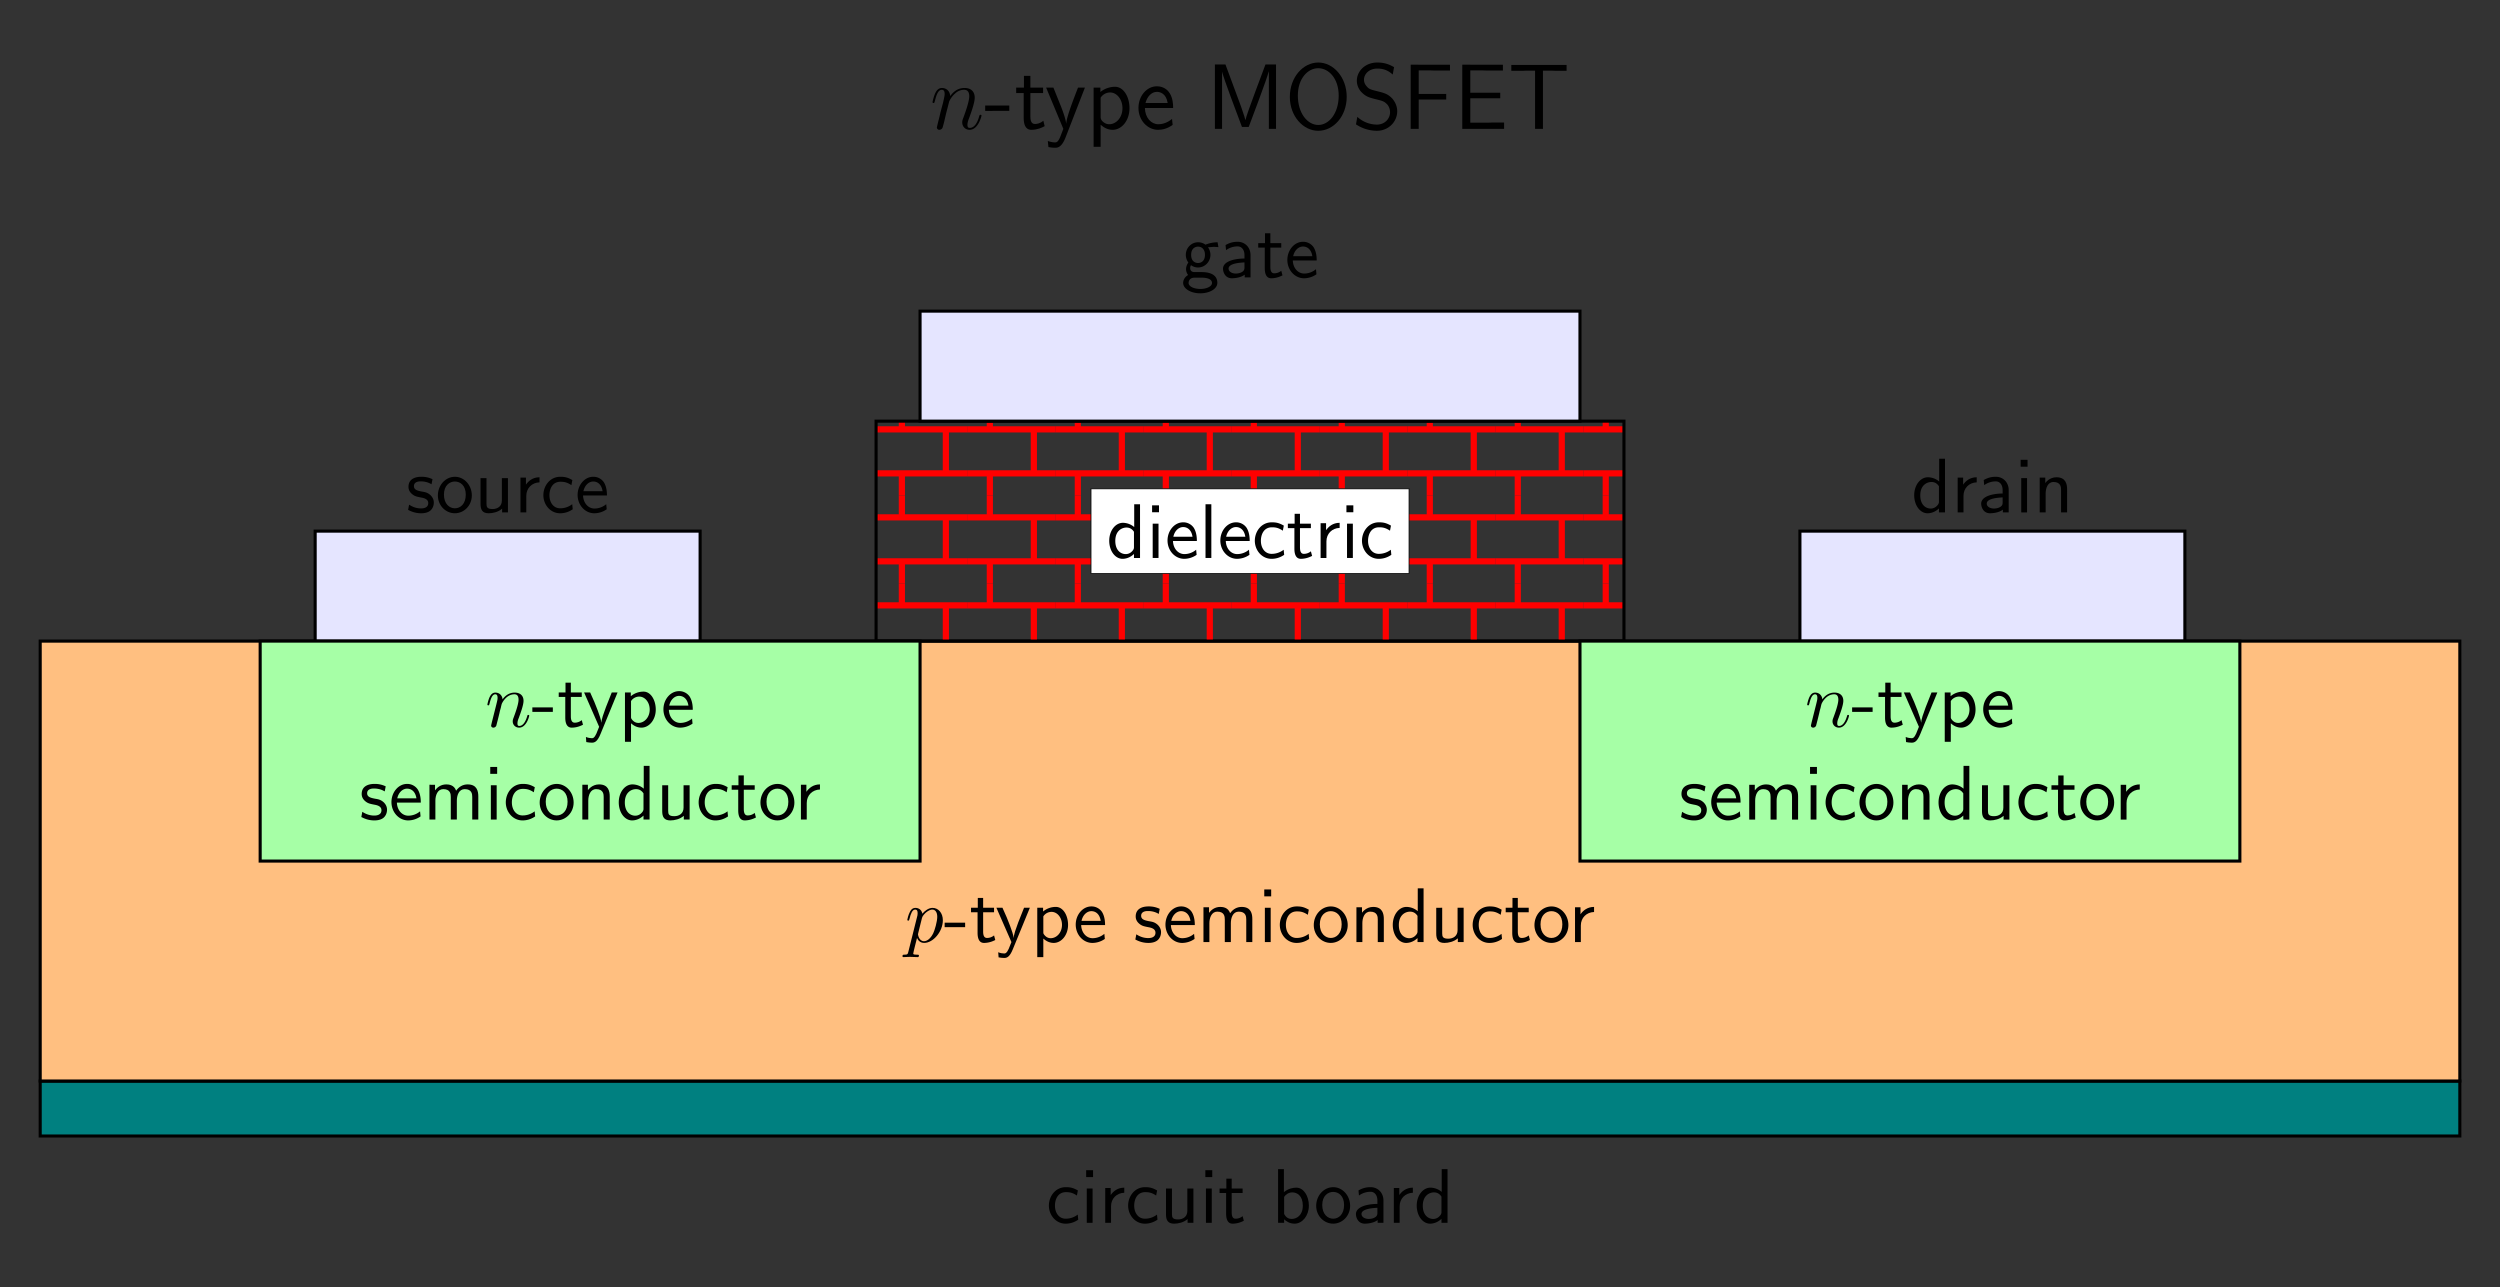 <svg xmlns="http://www.w3.org/2000/svg" xmlns:xlink="http://www.w3.org/1999/xlink" width="429.563" height="221.18" viewBox="0 0 322.172 165.885"><rect x="0" y="0" width="322.172" height="165.885" fill="#333333" stroke="none"/><defs><symbol overflow="visible" id="a"><path style="stroke:none" d="M4.094-4.172c-.594-.328-.938-.422-1.547-.422C1.172-4.594.359-3.39.359-2.219.36-.984 1.266.11 2.516.11c.53 0 1.078-.14 1.625-.515l-.063-.656a2.517 2.517 0 0 1-1.562.53c-.829 0-1.375-.718-1.375-1.687 0-.781.359-1.734 1.421-1.734.516 0 .86.078 1.407.437Zm0 0"/></symbol><symbol overflow="visible" id="b"><path style="stroke:none" d="M1.625-6.781h-.89v.89h.89Zm-.063 2.36h-.75V0h.75Zm0 0"/></symbol><symbol overflow="visible" id="c"><path style="stroke:none" d="M1.563-2.14c0-.985.718-1.704 1.703-1.735v-.656c-.891 0-1.438.5-1.75.953v-.906H.812V0h.75Zm0 0"/></symbol><symbol overflow="visible" id="d"><path style="stroke:none" d="M4.344-4.422h-.782v2.89C3.563-.781 3-.436 2.36-.436c-.703 0-.78-.266-.78-.688v-3.297H.812v3.328C.813-.375 1.03.11 1.859.11c.532 0 1.235-.156 1.735-.593V0h.75Zm0 0"/></symbol><symbol overflow="visible" id="e"><path style="stroke:none" d="M1.75-3.844h1.406v-.578H1.75v-1.266h-.688v1.266H.188v.578h.844v2.656c0 .594.14 1.297.828 1.297s1.204-.25 1.454-.375l-.157-.593a1.407 1.407 0 0 1-.906.328c-.36 0-.5-.297-.5-.828Zm0 0"/></symbol><symbol overflow="visible" id="f"><path style="stroke:none" d="M1.563-6.922h-.75V0h.78v-.453c.235.219.673.562 1.345.562.984 0 1.843-1 1.843-2.328 0-1.234-.672-2.312-1.61-2.312-.39 0-1.015.093-1.608.578Zm.03 3.578c.157-.234.516-.578 1.063-.578C3.25-3.922 4-3.5 4-2.219 4-.922 3.172-.5 2.562-.5c-.39 0-.718-.172-.968-.64Zm0 0"/></symbol><symbol overflow="visible" id="g"><path style="stroke:none" d="M4.672-2.188c0-1.343-1-2.406-2.172-2.406C1.266-4.594.297-3.5.297-2.187.297-.875 1.313.108 2.484.108c1.188 0 2.188-1 2.188-2.296ZM2.484-.53c-.687 0-1.406-.563-1.406-1.766s.75-1.687 1.406-1.687c.704 0 1.407.515 1.407 1.687 0 1.188-.672 1.766-1.407 1.766Zm0 0"/></symbol><symbol overflow="visible" id="h"><path style="stroke:none" d="M3.984-2.875c0-1.016-.734-1.719-1.656-1.719-.64 0-1.094.157-1.562.422l.062.656A2.543 2.543 0 0 1 2.328-4c.469 0 .875.39.875 1.125v.438C1.703-2.422.438-2 .438-1.125c0 .422.265 1.234 1.14 1.234.14 0 1.078-.015 1.656-.468V0h.75Zm-.78 1.563c0 .187 0 .437-.345.625-.28.171-.671.187-.78.187-.47 0-.923-.234-.923-.64 0-.704 1.61-.766 2.047-.798Zm0 0"/></symbol><symbol overflow="visible" id="i"><path style="stroke:none" d="M4.328-6.922h-.75v2.938a2.289 2.289 0 0 0-1.453-.547C1.141-4.531.359-3.5.359-2.22.36-.906 1.125.11 2.08.11c.327 0 .905-.093 1.468-.625V0h.781ZM3.547-1.39c0 .141-.016.329-.328.61a1.09 1.09 0 0 1-.735.281c-.625 0-1.343-.469-1.343-1.703 0-1.313.859-1.719 1.437-1.719.453 0 .75.219.969.547Zm0 0"/></symbol><symbol overflow="visible" id="k"><path style="stroke:none" d="M2.75-1.922V-2.5H.11v.578Zm0 0"/></symbol><symbol overflow="visible" id="l"><path style="stroke:none" d="M4.453-4.422h-.75C2.406-1.25 2.375-.797 2.375-.562h-.016c-.062-.672-.859-2.532-.89-2.625L.922-4.423H.14L2.078 0c-.125.313-.328.813-.36.89-.265.579-.437.579-.577.579-.157 0-.47-.032-.766-.157l.047.657c.219.047.5.078.719.078.359 0 .718-.125 1.125-1.14Zm0 0"/></symbol><symbol overflow="visible" id="m"><path style="stroke:none" d="M1.594-.453c.312.281.75.562 1.343.562.97 0 1.844-.984 1.844-2.328 0-1.203-.625-2.312-1.578-2.312-.594 0-1.172.203-1.64.593v-.484h-.75v6.36h.78Zm0-2.86a1.259 1.259 0 0 1 1.062-.578c.75 0 1.344.75 1.344 1.672C4-1.203 3.297-.5 2.547-.5c-.39 0-.656-.203-.86-.469-.093-.14-.093-.172-.093-.344Zm0 0"/></symbol><symbol overflow="visible" id="n"><path style="stroke:none" d="M4.125-2.188c0-.328-.016-1.078-.39-1.687a1.629 1.629 0 0 0-1.376-.719C1.25-4.594.344-3.53.344-2.25.344-.937 1.313.11 2.5.11a2.81 2.81 0 0 0 1.594-.516l-.063-.656A2.35 2.35 0 0 1 2.516-.5c-.797 0-1.438-.703-1.47-1.688Zm-3.031-.546c.156-.75.687-1.25 1.265-1.25.516 0 1.063.328 1.204 1.25Zm0 0"/></symbol><symbol overflow="visible" id="o"><path style="stroke:none" d="M3.422-4.281a3.19 3.19 0 0 0-1.438-.313c-.25 0-1.656 0-1.656 1.297 0 .5.297.813.547 1 .297.219.516.266 1.063.375.359.063.937.188.937.719 0 .687-.781.687-.938.687C1.141-.516.579-.89.407-1L.28-.328c.313.156.86.437 1.672.437.188 0 .734 0 1.156-.312.313-.25.485-.64.485-1.078 0-.547-.375-.875-.39-.907-.392-.359-.657-.421-1.157-.5C1.5-2.796 1.03-2.905 1.03-3.39 1.031-4 1.75-4 1.891-4c.312 0 .843.031 1.406.375Zm0 0"/></symbol><symbol overflow="visible" id="p"><path style="stroke:none" d="M7.11-2.969c0-.672-.157-1.562-1.376-1.562-.593 0-1.109.281-1.484.812-.25-.75-.953-.812-1.266-.812-.718 0-1.187.406-1.453.765v-.718H.813V0h.765v-2.438c0-.687.281-1.484 1.016-1.484.922 0 .969.64.969 1.016V0h.78v-2.438c0-.687.266-1.484 1.016-1.484.922 0 .97.64.97 1.016V0h.78Zm0 0"/></symbol><symbol overflow="visible" id="q"><path style="stroke:none" d="M4.344-2.969c0-.656-.157-1.562-1.375-1.562-.89 0-1.39.672-1.438.75v-.703H.813V0h.765v-2.438c0-.656.25-1.484 1.016-1.484.953 0 .969.703.969 1.016V0h.78Zm0 0"/></symbol><symbol overflow="visible" id="Q"><path style="stroke:none" d="M1.563-6.922h-.75V0h.75Zm0 0"/></symbol><symbol overflow="visible" id="R"><path style="stroke:none" d="M3.516-3.89c.218 0 .484-.047.734-.047.172 0 .563.03.578.03l-.11-.624a4.17 4.17 0 0 0-1.562.312 1.542 1.542 0 0 0-.953-.312c-.86 0-1.578.718-1.578 1.625 0 .36.125.719.328.984-.297.406-.297.797-.297.844 0 .266.094.547.266.766C.406-.017.282.453.282.702c0 .75.984 1.344 2.202 1.344 1.22 0 2.204-.578 2.204-1.344 0-1.39-1.657-1.39-2.047-1.39h-.875c-.125 0-.579 0-.579-.532 0-.11.032-.265.11-.36.203.157.531.298.906.298.89 0 1.594-.75 1.594-1.625 0-.485-.219-.86-.328-1ZM2.203-1.86c-.375 0-.89-.218-.89-1.046 0-.828.515-1.063.89-1.063.422 0 .89.281.89 1.063 0 .765-.468 1.047-.89 1.047ZM2.656.032C2.875.031 4 .031 4 .72c0 .437-.688.765-1.5.765-.813 0-1.516-.312-1.516-.78 0-.032 0-.673.766-.673Zm0 0"/></symbol><symbol overflow="visible" id="j"><path style="stroke:none" d="M.453 1.219c-.078.343-.11.406-.547.406-.11 0-.218 0-.218.188 0 .078.046.125.124.125.266 0 .563-.032.829-.032.343 0 .671.032 1 .032.046 0 .171 0 .171-.204 0-.109-.093-.109-.234-.109-.5 0-.5-.063-.5-.156 0-.125.422-1.75.484-2 .125.297.407.64.922.64 1.157 0 2.407-1.453 2.407-2.921 0-.938-.579-1.594-1.329-1.594-.5 0-.984.36-1.312.75-.094-.547-.531-.75-.89-.75-.47 0-.657.39-.735.562-.188.344-.313.938-.313.969 0 .11.094.11.11.11.11 0 .11-.016.172-.235.172-.703.375-1.188.734-1.188.172 0 .313.079.313.454 0 .234-.032.343-.079.515Zm1.75-4.328c.063-.266.344-.547.516-.704.36-.296.64-.374.812-.374.39 0 .64.343.64.937 0 .594-.327 1.734-.515 2.11-.344.702-.812 1.03-1.187 1.03-.656 0-.781-.828-.781-.89 0-.016 0-.031.03-.156Zm0 0"/></symbol><symbol overflow="visible" id="S"><path style="stroke:none" d="M.875-.594c-.031.156-.094.39-.094.438 0 .172.14.265.297.265a.414.414 0 0 0 .375-.28c0-.016.125-.485.188-.735l.218-.89c.047-.235.11-.454.172-.673.031-.172.11-.469.125-.5.14-.312.672-1.219 1.625-1.219.453 0 .531.375.531.704 0 .609-.484 1.89-.64 2.312-.094.234-.11.36-.11.469 0 .469.36.812.829.812.937 0 1.296-1.453 1.296-1.53 0-.11-.078-.11-.109-.11-.11 0-.11.031-.156.187-.203.672-.531 1.235-1.016 1.235-.172 0-.234-.094-.234-.329 0-.25.078-.484.172-.703.187-.53.61-1.625.61-2.203 0-.656-.423-1.062-1.141-1.062-.907 0-1.391.64-1.563.875-.047-.563-.453-.875-.922-.875-.453 0-.64.39-.734.562-.172.344-.297.938-.297.969 0 .11.094.11.11.11.109 0 .109-.016.171-.235.172-.703.375-1.188.735-1.188.187 0 .296.125.296.454 0 .218-.03.328-.156.843Zm0 0"/></symbol><symbol overflow="visible" id="T"><path style="stroke:none" d="M2.469-3.5c.015-.078.312-.672.765-1.047a1.639 1.639 0 0 1 1.172-.484c.485 0 .657.36.657.828 0 .687-.5 2.047-.735 2.703-.11.281-.172.438-.172.656 0 .531.375.969.953.969 1.11 0 1.532-1.766 1.532-1.828 0-.063-.047-.11-.125-.11-.11 0-.125.032-.188.235-.266.984-.719 1.453-1.187 1.453-.125 0-.313 0-.313-.39 0-.297.125-.657.203-.829.235-.656.735-1.984.735-2.672 0-.718-.407-1.25-1.313-1.25-1.078 0-1.625.75-1.844 1.047-.046-.687-.53-1.047-1.062-1.047-.375 0-.64.22-.844.625-.219.438-.375 1.157-.375 1.204 0 .046.047.109.125.109.094 0 .11-.016.188-.297.187-.719.406-1.406.875-1.406.28 0 .375.187.375.547 0 .265-.125.734-.204 1.109l-.343 1.281c-.047.235-.172.766-.235.985-.078.312-.218.875-.218.937 0 .156.14.297.312.297.14 0 .313-.078.406-.25.032-.063.141-.484.204-.719l.25-1.078Zm0 0"/></symbol><symbol overflow="visible" id="U"><path style="stroke:none" d="M3.234-2.313V-3H.125v.688Zm0 0"/></symbol><symbol overflow="visible" id="V"><path style="stroke:none" d="M2.047-4.61h1.64v-.702h-1.64v-1.516h-.828v1.516h-1v.703h.969v3.203c0 .703.156 1.531.984 1.531.797 0 1.36-.281 1.719-.469l-.172-.703c-.422.375-.86.422-1.078.422-.532 0-.594-.563-.594-.984Zm0 0"/></symbol><symbol overflow="visible" id="W"><path style="stroke:none" d="M5.172-5.313h-.89C3.733-3.89 2.811-1.546 2.765-.688H2.75c-.063-.718-.688-2.28-.797-2.53L1.11-5.314H.172L2.39 0l-.422 1.094c-.266.593-.438.656-.657.656-.171 0-.546-.047-.921-.188l.078.782a4.5 4.5 0 0 0 .844.094c.296 0 .843 0 1.359-1.313Zm0 0"/></symbol><symbol overflow="visible" id="X"><path style="stroke:none" d="M1.844-.531c.406.36.906.656 1.547.656 1.156 0 2.171-1.172 2.171-2.797 0-1.437-.75-2.75-1.875-2.75-.484 0-1.25.156-1.874.672v-.563H.938v7.625h.906Zm0-3.485a1.465 1.465 0 0 1 1.218-.671c.876 0 1.594.89 1.594 2.03 0 1.204-.812 2.063-1.703 2.063-.328 0-.562-.125-.781-.297-.297-.25-.328-.468-.328-.656Zm0 0"/></symbol><symbol overflow="visible" id="Y"><path style="stroke:none" d="M4.86-2.688c0-.515-.048-1.25-.423-1.874-.5-.829-1.328-.922-1.671-.922C1.469-5.484.39-4.25.39-2.688.39-1.109 1.547.126 2.92.126c.563 0 1.22-.156 1.876-.64 0-.047-.047-.422-.047-.438 0-.016-.031-.281-.031-.328-.703.593-1.407.687-1.766.687-.922 0-1.703-.828-1.734-2.094Zm-3.563-.64c.203-.813.766-1.438 1.469-1.438.359 0 1.187.157 1.39 1.438Zm0 0"/></symbol><symbol overflow="visible" id="Z"><path style="stroke:none" d="M2.5-8.297H1.14V0h.923v-7.375c.171.813 2.109 5.922 2.562 7.125H5.5c.39-1.031 2.36-6.234 2.578-7.14h.016V0h.922v-8.297h-1.36L6.281-4.609c-.61 1.671-1.078 2.921-1.203 3.468h-.016c-.03-.203-.187-.64-.343-1.109-.219-.64-.219-.672-.407-1.156Zm0 0"/></symbol><symbol overflow="visible" id="aa"><path style="stroke:none" d="M7.969-4.125c0-2.531-1.719-4.422-3.657-4.422-1.984 0-3.671 1.922-3.671 4.422C.64-1.609 2.375.25 4.297.25c1.984 0 3.672-1.875 3.672-4.375ZM4.312-.5c-1.39 0-2.64-1.5-2.64-3.797 0-2.203 1.297-3.516 2.625-3.516 1.375 0 2.64 1.344 2.64 3.516C6.938-1.953 5.657-.5 4.313-.5Zm0 0"/></symbol><symbol overflow="visible" id="ab"><path style="stroke:none" d="M5.438-7.953c-.485-.266-1.094-.594-2.157-.594-1.594 0-2.64 1.14-2.64 2.344 0 .844.515 1.39.578 1.453.593.61 1 .703 1.75.906 1.031.25 1.187.297 1.578.688.203.219.375.594.375 1.015 0 .829-.672 1.594-1.703 1.594a3.752 3.752 0 0 1-2.516-1l-.172.969A4.894 4.894 0 0 0 3.22.25c1.53 0 2.624-1.188 2.624-2.516 0-.765-.375-1.328-.625-1.625-.563-.593-1-.718-1.797-.921-.813-.204-1.11-.266-1.375-.516-.156-.172-.485-.469-.485-1 0-.734.657-1.438 1.72-1.438 1.015 0 1.546.391 1.984.766Zm0 0"/></symbol><symbol overflow="visible" id="ac"><path style="stroke:none" d="M5.656-3.781V-4.5H2.11v-3.031h1.532c.156 0 .296.015.437.015h2.063v-.75H1.078V0H2.11v-3.781Zm0 0"/></symbol><symbol overflow="visible" id="ad"><path style="stroke:none" d="M5.969-3.938v-.718h-3.86v-2.875h1.625c.141 0 .282.015.422.015h2.157v-.75H1.077V0h5.39v-.813h-1.56c-.156 0-.297.016-.437.016H2.11v-3.14Zm0 0"/></symbol><symbol overflow="visible" id="ae"><path style="stroke:none" d="M4.5-7.5h1.063c.14 0 .28.016.421.016h1.563v-.75H.422v.75H2c.14 0 .281-.016.422-.016h1.062V0H4.5Zm0 0"/></symbol><clipPath id="r"><path d="M112.898 74H114v8.617h-1.102Zm0 0"/></clipPath><clipPath id="s"><path d="M112.898 74H126v8.617h-13.102Zm0 0"/></clipPath><clipPath id="t"><path d="M124 74h13v8.617h-13Zm0 0"/></clipPath><clipPath id="u"><path d="M135.066 74H148v8.617h-12.934Zm0 0"/></clipPath><clipPath id="v"><path d="M147 74h13v8.617h-13Zm0 0"/></clipPath><clipPath id="w"><path d="M158 74h13v8.617h-13Zm0 0"/></clipPath><clipPath id="x"><path d="M169.086 74H182v8.617h-12.914Zm0 0"/></clipPath><clipPath id="y"><path d="M181 74h13v8.617h-13Zm0 0"/></clipPath><clipPath id="z"><path d="M192 74h13v8.617h-13Zm0 0"/></clipPath><clipPath id="A"><path d="M203.102 74h6.175v8.617h-6.175Zm0 0"/></clipPath><clipPath id="B"><path d="M112.898 63H114v13h-1.102Zm0 0"/></clipPath><clipPath id="C"><path d="M112.898 63H126v13h-13.102Zm0 0"/></clipPath><clipPath id="D"><path d="M135.066 63H148v13h-12.934Zm0 0"/></clipPath><clipPath id="E"><path d="M169.086 63H182v13h-12.914Zm0 0"/></clipPath><clipPath id="F"><path d="M203.102 63h6.175v13h-6.175Zm0 0"/></clipPath><clipPath id="G"><path d="M112.898 54.273H114v10.559h-1.102Zm0 0"/></clipPath><clipPath id="H"><path d="M112.898 54.273H126v10.559h-13.102Zm0 0"/></clipPath><clipPath id="I"><path d="M124 54.273h13v10.559h-13Zm0 0"/></clipPath><clipPath id="J"><path d="M135.066 54.273H148v10.559h-12.934Zm0 0"/></clipPath><clipPath id="K"><path d="M147 54.273h13v10.559h-13Zm0 0"/></clipPath><clipPath id="L"><path d="M158 54.273h13v10.559h-13Zm0 0"/></clipPath><clipPath id="M"><path d="M169.086 54.273H182v10.559h-12.914Zm0 0"/></clipPath><clipPath id="N"><path d="M181 54.273h13v10.559h-13Zm0 0"/></clipPath><clipPath id="O"><path d="M192 54.273h13v10.559h-13Zm0 0"/></clipPath><clipPath id="P"><path d="M203.102 54.273h6.175v10.559h-6.175Zm0 0"/></clipPath></defs><path style="fill-rule:nonzero;fill:teal;fill-opacity:1;stroke-width:.399;stroke-linecap:butt;stroke-linejoin:miter;stroke:#000;stroke-opacity:1;stroke-miterlimit:10" d="M-.001 0v-7.086h311.816V0Zm0 0" transform="matrix(1 0 0 -1 5.181 139.312)"/><g style="fill:#000;fill-opacity:1"><use xlink:href="#a" x="134.81" y="157.583"/><use xlink:href="#b" x="139.237" y="157.583"/><use xlink:href="#c" x="141.617" y="157.583"/><use xlink:href="#a" x="145.022" y="157.583"/><use xlink:href="#d" x="149.449" y="157.583"/><use xlink:href="#b" x="154.597" y="157.583"/><use xlink:href="#e" x="156.977" y="157.583"/></g><use xlink:href="#f" x="163.892" y="157.583" style="fill:#000;fill-opacity:1"/><g style="fill:#000;fill-opacity:1"><use xlink:href="#g" x="169.318" y="157.583"/><use xlink:href="#h" x="174.3" y="157.583"/></g><g style="fill:#000;fill-opacity:1"><use xlink:href="#c" x="178.809" y="157.583"/><use xlink:href="#i" x="182.213" y="157.583"/></g><path style="fill-rule:nonzero;fill:#ffbf80;fill-opacity:1;stroke-width:.399;stroke-linecap:butt;stroke-linejoin:miter;stroke:#000;stroke-opacity:1;stroke-miterlimit:10" d="M-.001 0v56.695h311.816V-.001Zm0 0" transform="matrix(1 0 0 -1 5.181 139.312)"/><use xlink:href="#j" x="116.612" y="121.404" style="fill:#000;fill-opacity:1"/><g style="fill:#000;fill-opacity:1"><use xlink:href="#k" x="121.625" y="121.404"/><use xlink:href="#e" x="124.946" y="121.404"/></g><g style="fill:#000;fill-opacity:1"><use xlink:href="#l" x="128.264" y="121.404"/><use xlink:href="#m" x="132.858" y="121.404"/></g><use xlink:href="#n" x="138.284" y="121.404" style="fill:#000;fill-opacity:1"/><g style="fill:#000;fill-opacity:1"><use xlink:href="#o" x="146.029" y="121.404"/><use xlink:href="#n" x="149.848" y="121.404"/><use xlink:href="#p" x="154.275" y="121.404"/><use xlink:href="#b" x="162.19" y="121.404"/><use xlink:href="#a" x="164.57" y="121.404"/></g><g style="fill:#000;fill-opacity:1"><use xlink:href="#g" x="169.007" y="121.404"/><use xlink:href="#q" x="173.988" y="121.404"/></g><g style="fill:#000;fill-opacity:1"><use xlink:href="#i" x="179.126" y="121.404"/><use xlink:href="#d" x="184.274" y="121.404"/><use xlink:href="#a" x="189.421" y="121.404"/><use xlink:href="#e" x="193.849" y="121.404"/><use xlink:href="#g" x="197.446" y="121.404"/></g><use xlink:href="#c" x="202.159" y="121.404" style="fill:#000;fill-opacity:1"/><g clip-path="url(#r)"><path style="fill:none;stroke-width:.797;stroke-linecap:butt;stroke-linejoin:miter;stroke:red;stroke-opacity:1;stroke-miterlimit:10" d="M-.001 2.834h11.34M-.002 8.502h11.34M2.834-.002v2.836m5.667 0v5.668m-5.667 0v2.836" transform="matrix(1 0 0 -1 102.048 86.514)"/></g><g clip-path="url(#s)"><path style="fill:none;stroke-width:.797;stroke-linecap:butt;stroke-linejoin:miter;stroke:red;stroke-opacity:1;stroke-miterlimit:10" d="M0 2.834h11.34M0 8.502h11.34M2.836-.002v2.836m5.668 0v5.668m-5.668 0v2.836" transform="matrix(1 0 0 -1 113.387 86.514)"/></g><g clip-path="url(#t)"><path style="fill:none;stroke-width:.797;stroke-linecap:butt;stroke-linejoin:miter;stroke:red;stroke-opacity:1;stroke-miterlimit:10" d="M0 2.834h11.337M0 8.502h11.336M2.833-.002v2.836m5.672 0v5.668m-5.672 0v2.836" transform="matrix(1 0 0 -1 124.726 86.514)"/></g><g clip-path="url(#u)"><path style="fill:none;stroke-width:.797;stroke-linecap:butt;stroke-linejoin:miter;stroke:red;stroke-opacity:1;stroke-miterlimit:10" d="M-.002 2.834h11.34M-.002 8.502h11.34M2.834-.002v2.836m5.672 0v5.668m-5.672 0v2.836" transform="matrix(1 0 0 -1 136.064 86.514)"/></g><g clip-path="url(#v)"><path style="fill:none;stroke-width:.797;stroke-linecap:butt;stroke-linejoin:miter;stroke:red;stroke-opacity:1;stroke-miterlimit:10" d="M0 2.834h11.34M0 8.502h11.34M2.834-.002v2.836m5.668 0v5.668m-5.668 0v2.836" transform="matrix(1 0 0 -1 147.403 86.514)"/></g><g clip-path="url(#w)"><path style="fill:none;stroke-width:.797;stroke-linecap:butt;stroke-linejoin:miter;stroke:red;stroke-opacity:1;stroke-miterlimit:10" d="M0 2.834h11.34M0 8.502h11.34M2.836-.002v2.836m5.668 0v5.668m-5.668 0v2.836" transform="matrix(1 0 0 -1 158.742 86.514)"/></g><g clip-path="url(#x)"><path style="fill:none;stroke-width:.797;stroke-linecap:butt;stroke-linejoin:miter;stroke:red;stroke-opacity:1;stroke-miterlimit:10" d="M.002 2.834h11.335M.002 8.502h11.335M2.834-.002v2.836m5.671 0v5.668m-5.671 0v2.836" transform="matrix(1 0 0 -1 170.08 86.514)"/></g><g clip-path="url(#y)"><path style="fill:none;stroke-width:.797;stroke-linecap:butt;stroke-linejoin:miter;stroke:red;stroke-opacity:1;stroke-miterlimit:10" d="M-.001 2.834h11.34M-.001 8.502h11.34M2.835-.002v2.836m5.668 0v5.668m-5.668 0v2.836" transform="matrix(1 0 0 -1 181.42 86.514)"/></g><g clip-path="url(#z)"><path style="fill:none;stroke-width:.797;stroke-linecap:butt;stroke-linejoin:miter;stroke:red;stroke-opacity:1;stroke-miterlimit:10" d="M0 2.834h11.34M0 8.502h11.34M2.836-.002v2.836m5.668 0v5.668m-5.668 0v2.836" transform="matrix(1 0 0 -1 192.758 86.514)"/></g><g clip-path="url(#A)"><path style="fill:none;stroke-width:.797;stroke-linecap:butt;stroke-linejoin:miter;stroke:red;stroke-opacity:1;stroke-miterlimit:10" d="M.001 2.834h11.336M.001 8.502h11.336M2.833-.002v2.836m5.672 0v5.668m-5.672 0v2.836" transform="matrix(1 0 0 -1 204.097 86.514)"/></g><g clip-path="url(#B)"><path style="fill:none;stroke-width:.797;stroke-linecap:butt;stroke-linejoin:miter;stroke:red;stroke-opacity:1;stroke-miterlimit:10" d="M-.001 2.836h11.34M-.002 8.504h11.34M2.834 0v2.836m5.667 0v5.668m-5.667 0v2.835" transform="matrix(1 0 0 -1 102.048 75.175)"/></g><g clip-path="url(#C)"><path style="fill:none;stroke-width:.797;stroke-linecap:butt;stroke-linejoin:miter;stroke:red;stroke-opacity:1;stroke-miterlimit:10" d="M0 2.836h11.34M0 8.504h11.34M2.836 0v2.836m5.668 0v5.668m-5.668 0v2.835" transform="matrix(1 0 0 -1 113.387 75.175)"/></g><path style="fill:none;stroke-width:.797;stroke-linecap:butt;stroke-linejoin:miter;stroke:red;stroke-opacity:1;stroke-miterlimit:10" d="M0 2.836h11.337M0 8.504h11.336M2.833 0v2.836m5.672 0v5.668m-5.672 0v2.835" transform="matrix(1 0 0 -1 124.726 75.175)"/><g clip-path="url(#D)"><path style="fill:none;stroke-width:.797;stroke-linecap:butt;stroke-linejoin:miter;stroke:red;stroke-opacity:1;stroke-miterlimit:10" d="M-.002 2.836h11.34M-.002 8.504h11.34M2.834 0v2.836m5.672 0v5.668m-5.672 0v2.835" transform="matrix(1 0 0 -1 136.064 75.175)"/></g><path style="fill:none;stroke-width:.797;stroke-linecap:butt;stroke-linejoin:miter;stroke:red;stroke-opacity:1;stroke-miterlimit:10" d="M0 2.836h11.34M0 8.504h11.34M2.834 0v2.836m5.668 0v5.668m-5.668 0v2.835" transform="matrix(1 0 0 -1 147.403 75.175)"/><path style="fill:none;stroke-width:.797;stroke-linecap:butt;stroke-linejoin:miter;stroke:red;stroke-opacity:1;stroke-miterlimit:10" d="M0 2.836h11.34M0 8.504h11.34M2.836 0v2.836m5.668 0v5.668m-5.668 0v2.835" transform="matrix(1 0 0 -1 158.742 75.175)"/><g clip-path="url(#E)"><path style="fill:none;stroke-width:.797;stroke-linecap:butt;stroke-linejoin:miter;stroke:red;stroke-opacity:1;stroke-miterlimit:10" d="M.002 2.836h11.335M.002 8.504h11.335M2.834 0v2.836m5.671 0v5.668m-5.671 0v2.835" transform="matrix(1 0 0 -1 170.08 75.175)"/></g><path style="fill:none;stroke-width:.797;stroke-linecap:butt;stroke-linejoin:miter;stroke:red;stroke-opacity:1;stroke-miterlimit:10" d="M-.001 2.836h11.34M-.001 8.504h11.34M2.835 0v2.836m5.668 0v5.668m-5.668 0v2.835" transform="matrix(1 0 0 -1 181.42 75.175)"/><path style="fill:none;stroke-width:.797;stroke-linecap:butt;stroke-linejoin:miter;stroke:red;stroke-opacity:1;stroke-miterlimit:10" d="M0 2.836h11.34M0 8.504h11.34M2.836 0v2.836m5.668 0v5.668m-5.668 0v2.835" transform="matrix(1 0 0 -1 192.758 75.175)"/><g clip-path="url(#F)"><path style="fill:none;stroke-width:.797;stroke-linecap:butt;stroke-linejoin:miter;stroke:red;stroke-opacity:1;stroke-miterlimit:10" d="M.001 2.836h11.336M.001 8.504h11.336M2.833 0v2.836m5.672 0v5.668m-5.672 0v2.835" transform="matrix(1 0 0 -1 204.097 75.175)"/></g><g clip-path="url(#G)"><path style="fill:none;stroke-width:.797;stroke-linecap:butt;stroke-linejoin:miter;stroke:red;stroke-opacity:1;stroke-miterlimit:10" d="M-.001 2.833h11.34M-.002 8.505h11.34M2.834 0v2.832m5.667 0v5.672m-5.667 0v2.836" transform="matrix(1 0 0 -1 102.048 63.837)"/></g><g clip-path="url(#H)"><path style="fill:none;stroke-width:.797;stroke-linecap:butt;stroke-linejoin:miter;stroke:red;stroke-opacity:1;stroke-miterlimit:10" d="M0 2.833h11.34M0 8.505h11.34M2.836 0v2.832m5.668 0v5.672m-5.668 0v2.836" transform="matrix(1 0 0 -1 113.387 63.837)"/></g><g clip-path="url(#I)"><path style="fill:none;stroke-width:.797;stroke-linecap:butt;stroke-linejoin:miter;stroke:red;stroke-opacity:1;stroke-miterlimit:10" d="M0 2.833h11.337M0 8.505h11.336M2.833 0v2.832m5.672 0v5.672m-5.672 0v2.836" transform="matrix(1 0 0 -1 124.726 63.837)"/></g><g clip-path="url(#J)"><path style="fill:none;stroke-width:.797;stroke-linecap:butt;stroke-linejoin:miter;stroke:red;stroke-opacity:1;stroke-miterlimit:10" d="M-.002 2.833h11.34M-.002 8.505h11.34M2.834 0v2.832m5.672 0v5.672m-5.672 0v2.836" transform="matrix(1 0 0 -1 136.064 63.837)"/></g><g clip-path="url(#K)"><path style="fill:none;stroke-width:.797;stroke-linecap:butt;stroke-linejoin:miter;stroke:red;stroke-opacity:1;stroke-miterlimit:10" d="M0 2.833h11.34M0 8.505h11.34M2.834 0v2.832m5.668 0v5.672m-5.668 0v2.836" transform="matrix(1 0 0 -1 147.403 63.837)"/></g><g clip-path="url(#L)"><path style="fill:none;stroke-width:.797;stroke-linecap:butt;stroke-linejoin:miter;stroke:red;stroke-opacity:1;stroke-miterlimit:10" d="M0 2.833h11.34M0 8.505h11.34M2.836 0v2.832m5.668 0v5.672m-5.668 0v2.836" transform="matrix(1 0 0 -1 158.742 63.837)"/></g><g clip-path="url(#M)"><path style="fill:none;stroke-width:.797;stroke-linecap:butt;stroke-linejoin:miter;stroke:red;stroke-opacity:1;stroke-miterlimit:10" d="M.002 2.833h11.335M.002 8.505h11.335M2.834 0v2.832m5.671 0v5.672m-5.671 0v2.836" transform="matrix(1 0 0 -1 170.08 63.837)"/></g><g clip-path="url(#N)"><path style="fill:none;stroke-width:.797;stroke-linecap:butt;stroke-linejoin:miter;stroke:red;stroke-opacity:1;stroke-miterlimit:10" d="M-.001 2.833h11.34M-.001 8.505h11.34M2.835 0v2.832m5.668 0v5.672m-5.668 0v2.836" transform="matrix(1 0 0 -1 181.42 63.837)"/></g><g clip-path="url(#O)"><path style="fill:none;stroke-width:.797;stroke-linecap:butt;stroke-linejoin:miter;stroke:red;stroke-opacity:1;stroke-miterlimit:10" d="M0 2.833h11.34M0 8.505h11.34M2.836 0v2.832m5.668 0v5.672m-5.668 0v2.836" transform="matrix(1 0 0 -1 192.758 63.837)"/></g><g clip-path="url(#P)"><path style="fill:none;stroke-width:.797;stroke-linecap:butt;stroke-linejoin:miter;stroke:red;stroke-opacity:1;stroke-miterlimit:10" d="M.001 2.833h11.336M.001 8.505h11.336M2.833 0v2.832m5.672 0v5.672m-5.672 0v2.836" transform="matrix(1 0 0 -1 204.097 63.837)"/></g><path style="fill:none;stroke-width:.399;stroke-linecap:butt;stroke-linejoin:miter;stroke:#000;stroke-opacity:1;stroke-miterlimit:10" d="M107.717 56.695v28.344h96.38V56.695Zm0 0" transform="matrix(1 0 0 -1 5.181 139.312)"/><path style="fill-rule:nonzero;fill:#fff;fill-opacity:1;stroke-width:.1;stroke-linecap:butt;stroke-linejoin:miter;stroke:#000;stroke-opacity:1;stroke-miterlimit:10" d="M135.417 65.414H176.4V76.32h-40.984Zm0 0" transform="matrix(1 0 0 -1 5.181 139.312)"/><g style="fill:#000;fill-opacity:1"><use xlink:href="#i" x="142.586" y="71.905"/><use xlink:href="#b" x="147.734" y="71.905"/><use xlink:href="#n" x="150.114" y="71.905"/><use xlink:href="#Q" x="154.541" y="71.905"/><use xlink:href="#n" x="156.921" y="71.905"/><use xlink:href="#a" x="161.349" y="71.905"/><use xlink:href="#e" x="165.776" y="71.905"/><use xlink:href="#c" x="169.373" y="71.905"/><use xlink:href="#b" x="172.778" y="71.905"/><use xlink:href="#a" x="175.158" y="71.905"/></g><path style="fill-rule:nonzero;fill:#e5e5ff;fill-opacity:1;stroke-width:.399;stroke-linecap:butt;stroke-linejoin:miter;stroke:#000;stroke-opacity:1;stroke-miterlimit:10" d="M113.385 85.039v14.175h85.043V85.04Zm0 0" transform="matrix(1 0 0 -1 5.181 139.312)"/><g style="fill:#000;fill-opacity:1"><use xlink:href="#R" x="152.189" y="35.752"/><use xlink:href="#h" x="157.17" y="35.752"/><use xlink:href="#e" x="161.958" y="35.752"/><use xlink:href="#n" x="165.556" y="35.752"/></g><path style="fill-rule:nonzero;fill:#e5e5ff;fill-opacity:1;stroke-width:.399;stroke-linecap:butt;stroke-linejoin:miter;stroke:#000;stroke-opacity:1;stroke-miterlimit:10" d="M35.432 56.695v14.172h49.61V56.695Zm0 0" transform="matrix(1 0 0 -1 5.181 139.312)"/><g style="fill:#000;fill-opacity:1"><use xlink:href="#o" x="52.313" y="66.035"/><use xlink:href="#g" x="56.132" y="66.035"/><use xlink:href="#d" x="61.113" y="66.035"/><use xlink:href="#c" x="66.261" y="66.035"/><use xlink:href="#a" x="69.665" y="66.035"/><use xlink:href="#n" x="74.092" y="66.035"/></g><path style="fill-rule:nonzero;fill:#e5e5ff;fill-opacity:1;stroke-width:.399;stroke-linecap:butt;stroke-linejoin:miter;stroke:#000;stroke-opacity:1;stroke-miterlimit:10" d="M226.772 56.695v14.172h49.61V56.695Zm0 0" transform="matrix(1 0 0 -1 5.181 139.312)"/><g style="fill:#000;fill-opacity:1"><use xlink:href="#i" x="246.322" y="66.035"/><use xlink:href="#c" x="251.47" y="66.035"/><use xlink:href="#h" x="254.874" y="66.035"/><use xlink:href="#b" x="259.662" y="66.035"/><use xlink:href="#q" x="262.042" y="66.035"/></g><path style="fill-rule:nonzero;fill:#a6ffa6;fill-opacity:1;stroke-width:.399;stroke-linecap:butt;stroke-linejoin:miter;stroke:#000;stroke-opacity:1;stroke-miterlimit:10" d="M28.346 28.347v28.348h85.04V28.347Zm0 0" transform="matrix(1 0 0 -1 5.181 139.312)"/><use xlink:href="#S" x="62.513" y="93.661" style="fill:#000;fill-opacity:1"/><g style="fill:#000;fill-opacity:1"><use xlink:href="#k" x="68.493" y="93.661"/><use xlink:href="#e" x="71.814" y="93.661"/></g><g style="fill:#000;fill-opacity:1"><use xlink:href="#l" x="75.132" y="93.661"/><use xlink:href="#m" x="79.726" y="93.661"/></g><use xlink:href="#n" x="85.152" y="93.661" style="fill:#000;fill-opacity:1"/><g style="fill:#000;fill-opacity:1"><use xlink:href="#o" x="46.283" y="105.616"/><use xlink:href="#n" x="50.102" y="105.616"/><use xlink:href="#p" x="54.529" y="105.616"/><use xlink:href="#b" x="62.443" y="105.616"/><use xlink:href="#a" x="64.823" y="105.616"/><use xlink:href="#g" x="69.251" y="105.616"/><use xlink:href="#q" x="74.232" y="105.616"/><use xlink:href="#i" x="79.38" y="105.616"/><use xlink:href="#d" x="84.527" y="105.616"/><use xlink:href="#a" x="89.675" y="105.616"/><use xlink:href="#e" x="94.102" y="105.616"/><use xlink:href="#g" x="97.7" y="105.616"/></g><use xlink:href="#c" x="102.402" y="105.616" style="fill:#000;fill-opacity:1"/><path style="fill-rule:nonzero;fill:#a6ffa6;fill-opacity:1;stroke-width:.399;stroke-linecap:butt;stroke-linejoin:miter;stroke:#000;stroke-opacity:1;stroke-miterlimit:10" d="M198.428 28.347v28.348h85.04V28.347Zm0 0" transform="matrix(1 0 0 -1 5.181 139.312)"/><use xlink:href="#S" x="232.592" y="93.661" style="fill:#000;fill-opacity:1"/><g style="fill:#000;fill-opacity:1"><use xlink:href="#k" x="238.571" y="93.661"/><use xlink:href="#e" x="241.892" y="93.661"/></g><g style="fill:#000;fill-opacity:1"><use xlink:href="#l" x="245.21" y="93.661"/><use xlink:href="#m" x="249.804" y="93.661"/></g><use xlink:href="#n" x="255.23" y="93.661" style="fill:#000;fill-opacity:1"/><g style="fill:#000;fill-opacity:1"><use xlink:href="#o" x="216.362" y="105.617"/><use xlink:href="#n" x="220.181" y="105.617"/><use xlink:href="#p" x="224.608" y="105.617"/><use xlink:href="#b" x="232.522" y="105.617"/><use xlink:href="#a" x="234.902" y="105.617"/><use xlink:href="#g" x="239.33" y="105.617"/><use xlink:href="#q" x="244.311" y="105.617"/><use xlink:href="#i" x="249.459" y="105.617"/><use xlink:href="#d" x="254.606" y="105.617"/><use xlink:href="#a" x="259.754" y="105.617"/><use xlink:href="#e" x="264.181" y="105.617"/><use xlink:href="#g" x="267.779" y="105.617"/></g><use xlink:href="#c" x="272.481" y="105.617" style="fill:#000;fill-opacity:1"/><use xlink:href="#T" x="119.845" y="16.604" style="fill:#000;fill-opacity:1"/><g style="fill:#000;fill-opacity:1"><use xlink:href="#U" x="126.833" y="16.604"/><use xlink:href="#V" x="130.735" y="16.604"/></g><g style="fill:#000;fill-opacity:1"><use xlink:href="#W" x="134.64" y="16.604"/><use xlink:href="#X" x="139.994" y="16.604"/></g><use xlink:href="#Y" x="146.322" y="16.604" style="fill:#000;fill-opacity:1"/><g style="fill:#000;fill-opacity:1"><use xlink:href="#Z" x="155.423" y="16.604"/><use xlink:href="#aa" x="165.579" y="16.604"/><use xlink:href="#ab" x="174.213" y="16.604"/><use xlink:href="#ac" x="180.716" y="16.604"/><use xlink:href="#ad" x="187.365" y="16.604"/><use xlink:href="#ae" x="194.338" y="16.604"/></g></svg>